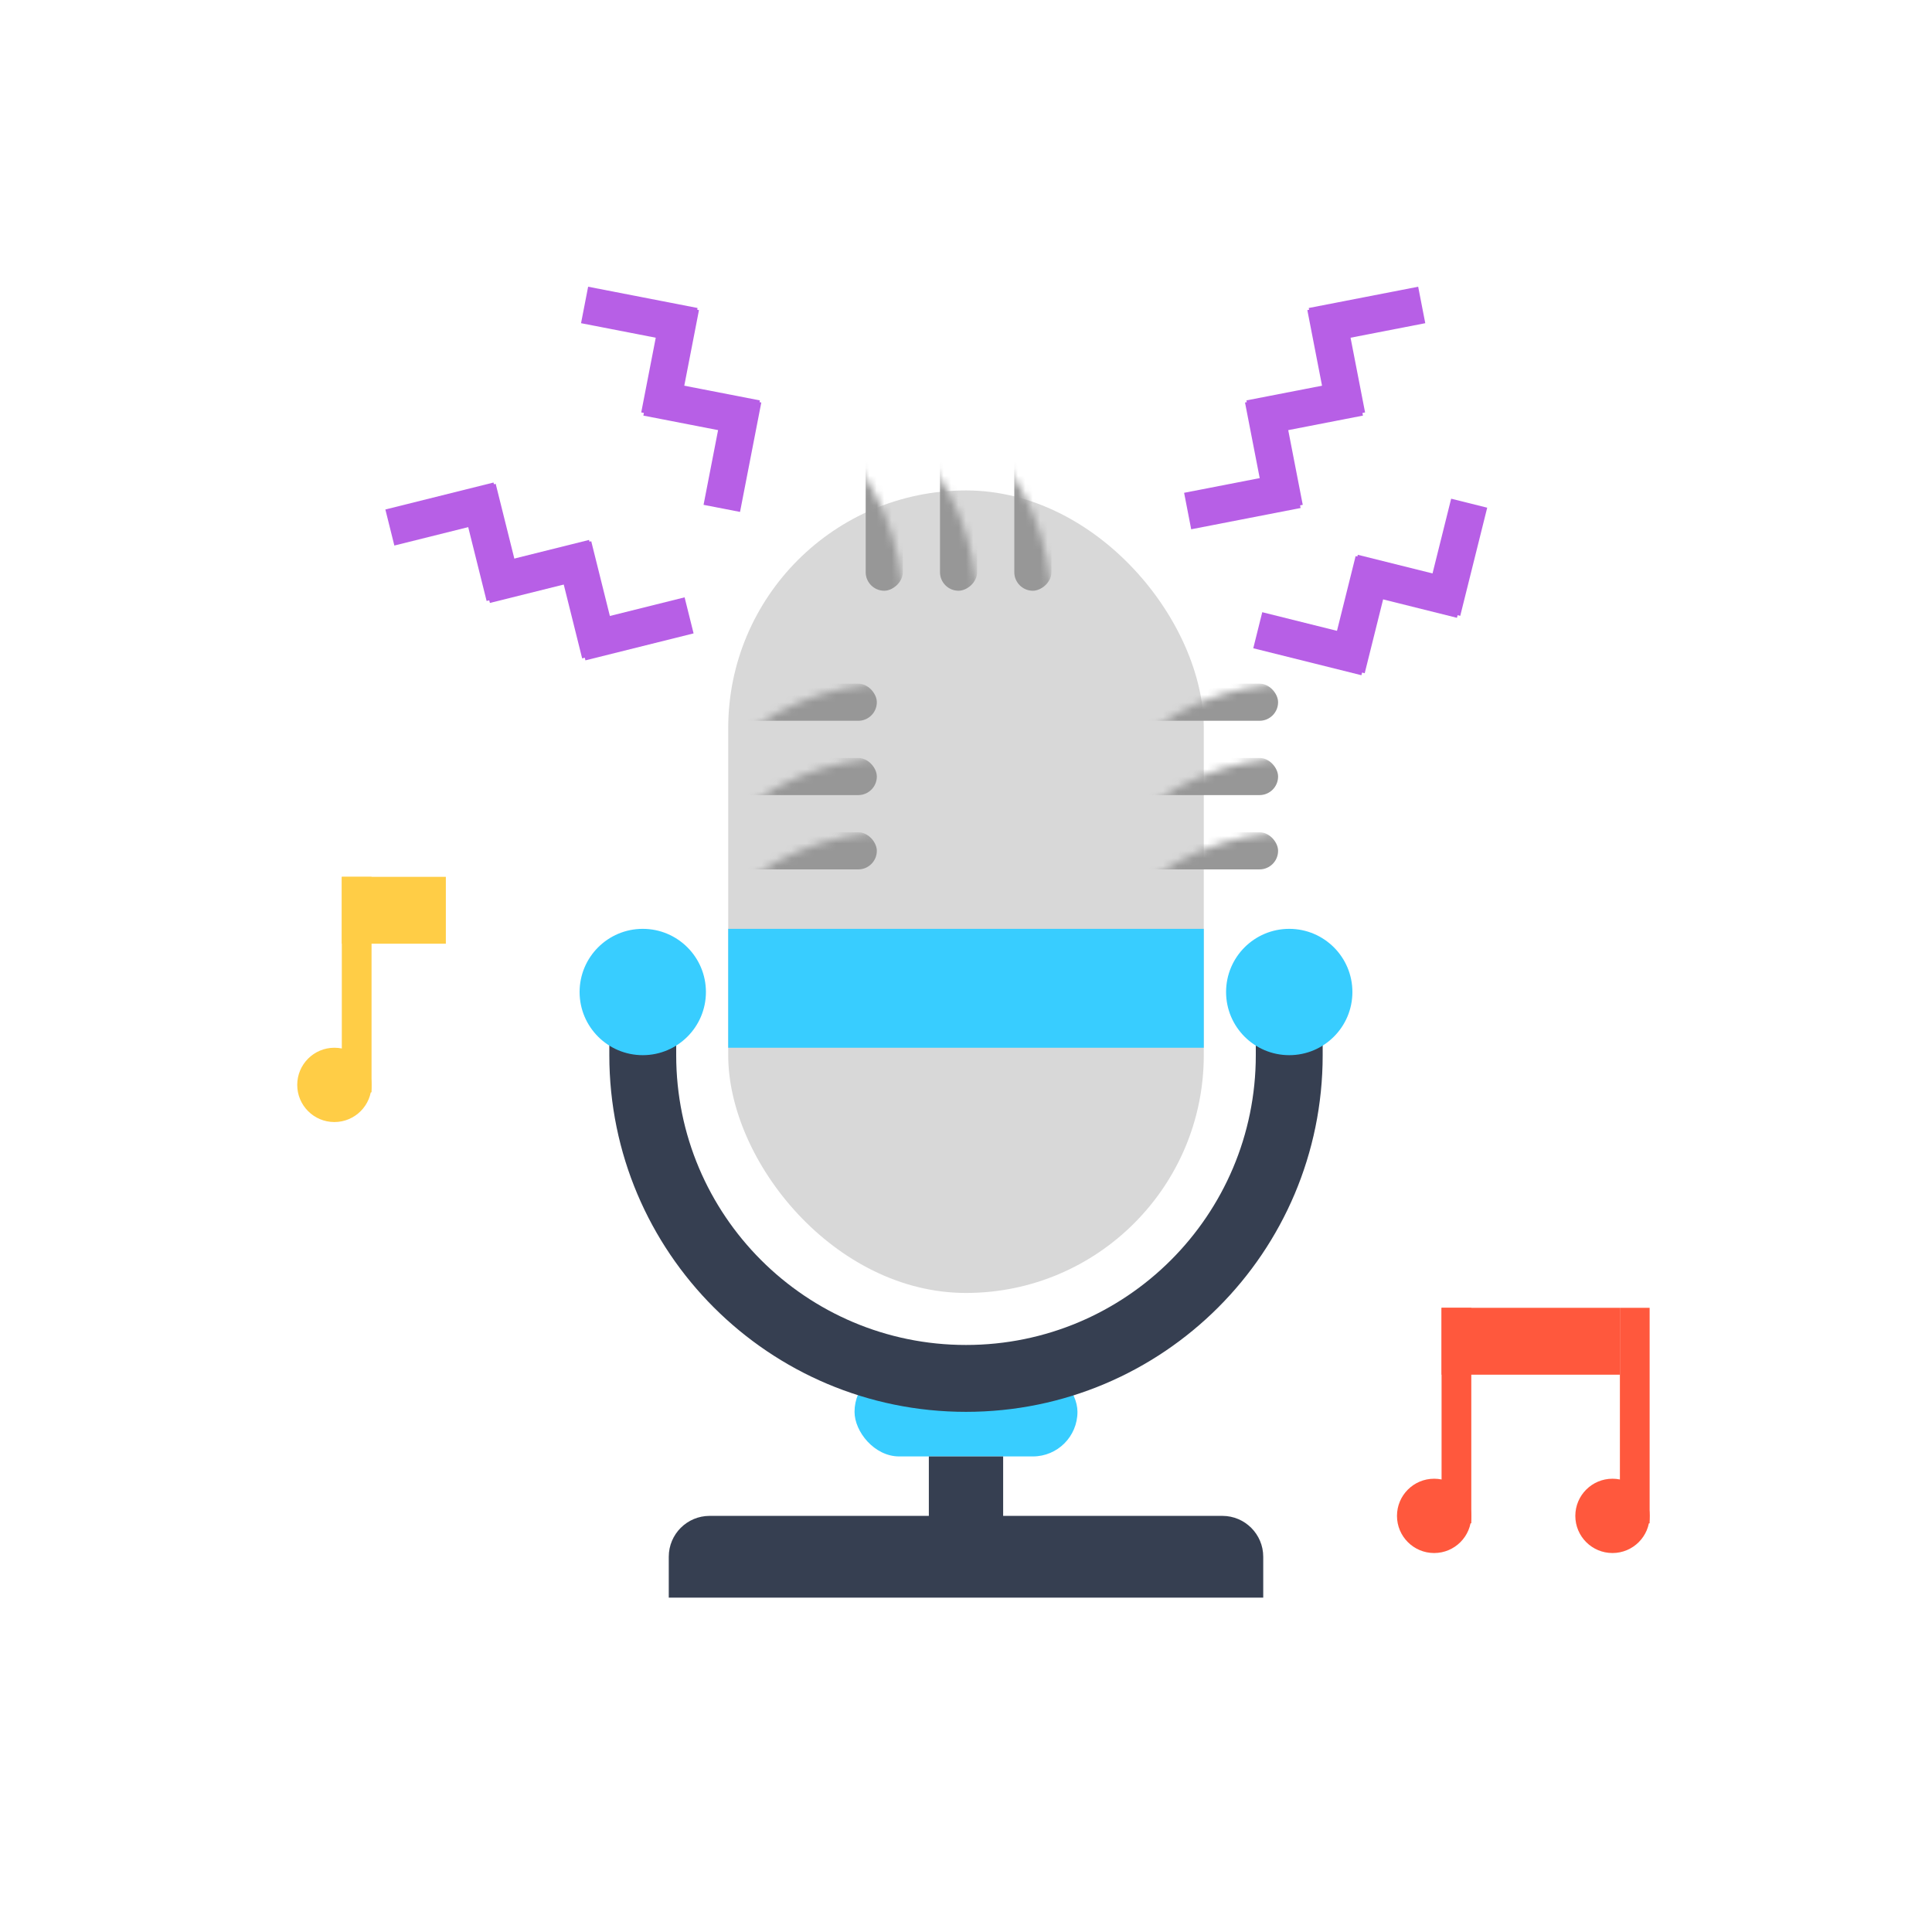 <?xml version="1.0" encoding="UTF-8"?>
<svg width="260px" height="260px" viewBox="0 0 260 260" version="1.1" xmlns="http://www.w3.org/2000/svg" xmlns:xlink="http://www.w3.org/1999/xlink">
    <!-- Generator: Sketch 42 (36781) - http://www.bohemiancoding.com/sketch -->
    <title>icon/micro</title>
    <desc>Created with Sketch.</desc>
    <defs>
        <rect id="path-1" x="0" y="0" width="64" height="108" rx="32"></rect>
    </defs>
    <g id="Symbols" stroke="none" stroke-width="1" fill="none" fill-rule="evenodd">
        <g id="icon/micro">
            <g id="icon/mic" transform="translate(40, 31)">
                <g id="Rectangle-25" transform="translate(58, 35)">
                    <mask id="mask-2" fill="white">
                        <use xlink:href="#path-1"></use>
                    </mask>
                    <use id="Mask" fill="#D8D8D8" xlink:href="#path-1"></use>
                    <rect fill="#979797" mask="url(#mask-2)" x="-10" y="26" width="30" height="5" rx="2.5"></rect>
                    <rect id="Rectangle-25-Copy" fill="#979797" mask="url(#mask-2)" x="-10" y="36" width="30" height="5" rx="2.5"></rect>
                    <rect id="Rectangle-25-Copy-2" fill="#979797" mask="url(#mask-2)" x="-10" y="46" width="30" height="5" rx="2.5"></rect>
                    <rect id="Rectangle-25-Copy-5" fill="#979797" mask="url(#mask-2)" x="44" y="26" width="30" height="5" rx="2.5"></rect>
                    <rect id="Rectangle-25-Copy-4" fill="#979797" mask="url(#mask-2)" x="44" y="36" width="30" height="5" rx="2.5"></rect>
                    <rect id="Rectangle-25-Copy-3" fill="#979797" mask="url(#mask-2)" x="44" y="46" width="30" height="5" rx="2.5"></rect>
                    <rect id="Rectangle-25-Copy-8" fill="#979797" mask="url(#mask-2)" transform="translate(31, -1.5) rotate(90) translate(-31, 1.5) " x="16" y="-4" width="30" height="5" rx="2.5"></rect>
                    <rect id="Rectangle-25-Copy-9" fill="#979797" mask="url(#mask-2)" transform="translate(41, -1.5) rotate(90) translate(-41, 1.5) " x="26" y="-4" width="30" height="5" rx="2.5"></rect>
                    <rect id="Rectangle-25-Copy-7" fill="#979797" mask="url(#mask-2)" transform="translate(21, -1.5) rotate(90) translate(-21, 1.5) " x="6" y="-4" width="30" height="5" rx="2.5"></rect>
                </g>
                <g id="Group-4-Copy" transform="translate(32.5, 45.5) rotate(31) translate(-32.5, -45.5) translate(10, 38)" fill="#B75FE6">
                    <rect id="Rectangle-27" transform="translate(15.207, 7.793) rotate(45) translate(-15.207, -7.793) " x="7.707" y="5.293" width="15" height="5"></rect>
                    <rect id="Rectangle-27-Copy" transform="translate(7.793, 7.793) scale(-1, 1) rotate(45) translate(-7.793, -7.793) " x="0.293" y="5.293" width="15" height="5"></rect>
                    <rect id="Rectangle-27-Copy-3" transform="translate(30.207, 7.793) rotate(45) translate(-30.207, -7.793) " x="22.707" y="5.293" width="15" height="5"></rect>
                    <rect id="Rectangle-27-Copy-2" transform="translate(22.793, 7.793) scale(-1, 1) rotate(45) translate(-22.793, -7.793) " x="15.293" y="5.293" width="15" height="5"></rect>
                    <rect id="Rectangle-27-Copy-4" transform="translate(37.793, 7.793) scale(-1, 1) rotate(45) translate(-37.793, -7.793) " x="30.293" y="5.293" width="15" height="5"></rect>
                </g>
                <g id="Group-4-Copy-2" transform="translate(52.543, 20.598) rotate(56) translate(-52.543, -20.598) translate(33.543, 13.098)" fill="#B75FE6">
                    <rect id="Rectangle-27" transform="translate(15.207, 7.793) rotate(45) translate(-15.207, -7.793) " x="7.707" y="5.293" width="15" height="5"></rect>
                    <rect id="Rectangle-27-Copy" transform="translate(7.793, 7.793) scale(-1, 1) rotate(45) translate(-7.793, -7.793) " x="0.293" y="5.293" width="15" height="5"></rect>
                    <rect id="Rectangle-27-Copy-3" transform="translate(30.207, 7.793) rotate(45) translate(-30.207, -7.793) " x="22.707" y="5.293" width="15" height="5"></rect>
                    <rect id="Rectangle-27-Copy-2" transform="translate(22.793, 7.793) scale(-1, 1) rotate(45) translate(-22.793, -7.793) " x="15.293" y="5.293" width="15" height="5"></rect>
                </g>
                <g id="Group-4-Copy-4" transform="translate(146.071, 49.56) scale(-1, 1) rotate(31) translate(-146.071, -49.56) translate(127.571, 42.06)" fill="#B75FE6">
                    <rect id="Rectangle-27" transform="translate(7.207, 7.793) rotate(45) translate(-7.207, -7.793) " x="-0.293" y="5.293" width="15" height="5"></rect>
                    <rect id="Rectangle-27-Copy-3" transform="translate(22.207, 7.793) rotate(45) translate(-22.207, -7.793) " x="14.707" y="5.293" width="15" height="5"></rect>
                    <rect id="Rectangle-27-Copy-2" transform="translate(14.793, 7.793) scale(-1, 1) rotate(45) translate(-14.793, -7.793) " x="7.293" y="5.293" width="15" height="5"></rect>
                    <rect id="Rectangle-27-Copy-4" transform="translate(29.793, 7.793) scale(-1, 1) rotate(45) translate(-29.793, -7.793) " x="22.293" y="5.293" width="15" height="5"></rect>
                </g>
                <g id="Group-4-Copy-3" transform="translate(135.5, 23.5) scale(-1, 1) rotate(56) translate(-135.5, -23.5) translate(113, 16)" fill="#B75FE6">
                    <rect id="Rectangle-27" transform="translate(15.207, 7.793) rotate(45) translate(-15.207, -7.793) " x="7.707" y="5.293" width="15" height="5"></rect>
                    <rect id="Rectangle-27-Copy" transform="translate(7.793, 7.793) scale(-1, 1) rotate(45) translate(-7.793, -7.793) " x="0.293" y="5.293" width="15" height="5"></rect>
                    <rect id="Rectangle-27-Copy-3" transform="translate(30.207, 7.793) rotate(45) translate(-30.207, -7.793) " x="22.707" y="5.293" width="15" height="5"></rect>
                    <rect id="Rectangle-27-Copy-2" transform="translate(22.793, 7.793) scale(-1, 1) rotate(45) translate(-22.793, -7.793) " x="15.293" y="5.293" width="15" height="5"></rect>
                    <rect id="Rectangle-27-Copy-4" transform="translate(37.793, 7.793) scale(-1, 1) rotate(45) translate(-37.793, -7.793) " x="30.293" y="5.293" width="15" height="5"></rect>
                </g>
                <rect id="Rectangle-18" fill="#38CDFF" x="75" y="153" width="30" height="12" rx="6"></rect>
                <path d="M42,103 L42,111.005 C42,137.509 63.49,159 90,159 C116.515,159 138,137.512 138,111.005 L138,103 L129,103 L129,111.005 C129,132.541 111.544,150 90,150 C68.461,150 51,132.532 51,111.005 L51,103 L42,103 Z" id="Combined-Shape" fill="#363F51"></path>
                <g id="note" transform="translate(148, 145)" fill="#FF583D">
                    <rect id="Rectangle-26" x="6" y="0" width="24" height="9"></rect>
                    <rect id="Rectangle-26-Copy" x="6" y="0" width="4" height="29"></rect>
                    <circle id="Oval-10" cx="5" cy="28" r="5"></circle>
                    <circle id="Oval-10-Copy" cx="29" cy="28" r="5"></circle>
                    <rect id="Rectangle-26-Copy-2" x="30" y="0" width="4" height="29"></rect>
                </g>
                <g id="note-copy" transform="translate(0, 87)" fill="#FFCD46">
                    <rect id="Rectangle-26" x="6" y="0" width="14" height="9"></rect>
                    <rect id="Rectangle-26-Copy" x="6" y="0" width="4" height="29"></rect>
                    <circle id="Oval-10" cx="5" cy="28" r="5"></circle>
                </g>
                <ellipse id="Oval" fill="#38CDFF" cx="46.5" cy="102.5" rx="8.5" ry="8.5"></ellipse>
                <ellipse id="Oval-Copy" fill="#38CDFF" cx="133.5" cy="102.5" rx="8.5" ry="8.5"></ellipse>
                <rect id="Rectangle-23" fill="#363F51" x="85" y="165" width="10" height="15"></rect>
                <path d="M50,178.5 C50,175.462 52.46,173 55.499,173 L124.501,173 C127.538,173 130,175.469 130,178.5 L130,184 L50,184 L50,178.5 Z" id="Rectangle-24" fill="#363F51"></path>
                <rect id="Rectangle-21" fill="#38CDFF" x="58" y="94" width="64" height="16"></rect>
            </g>
        </g>
    </g>
</svg>